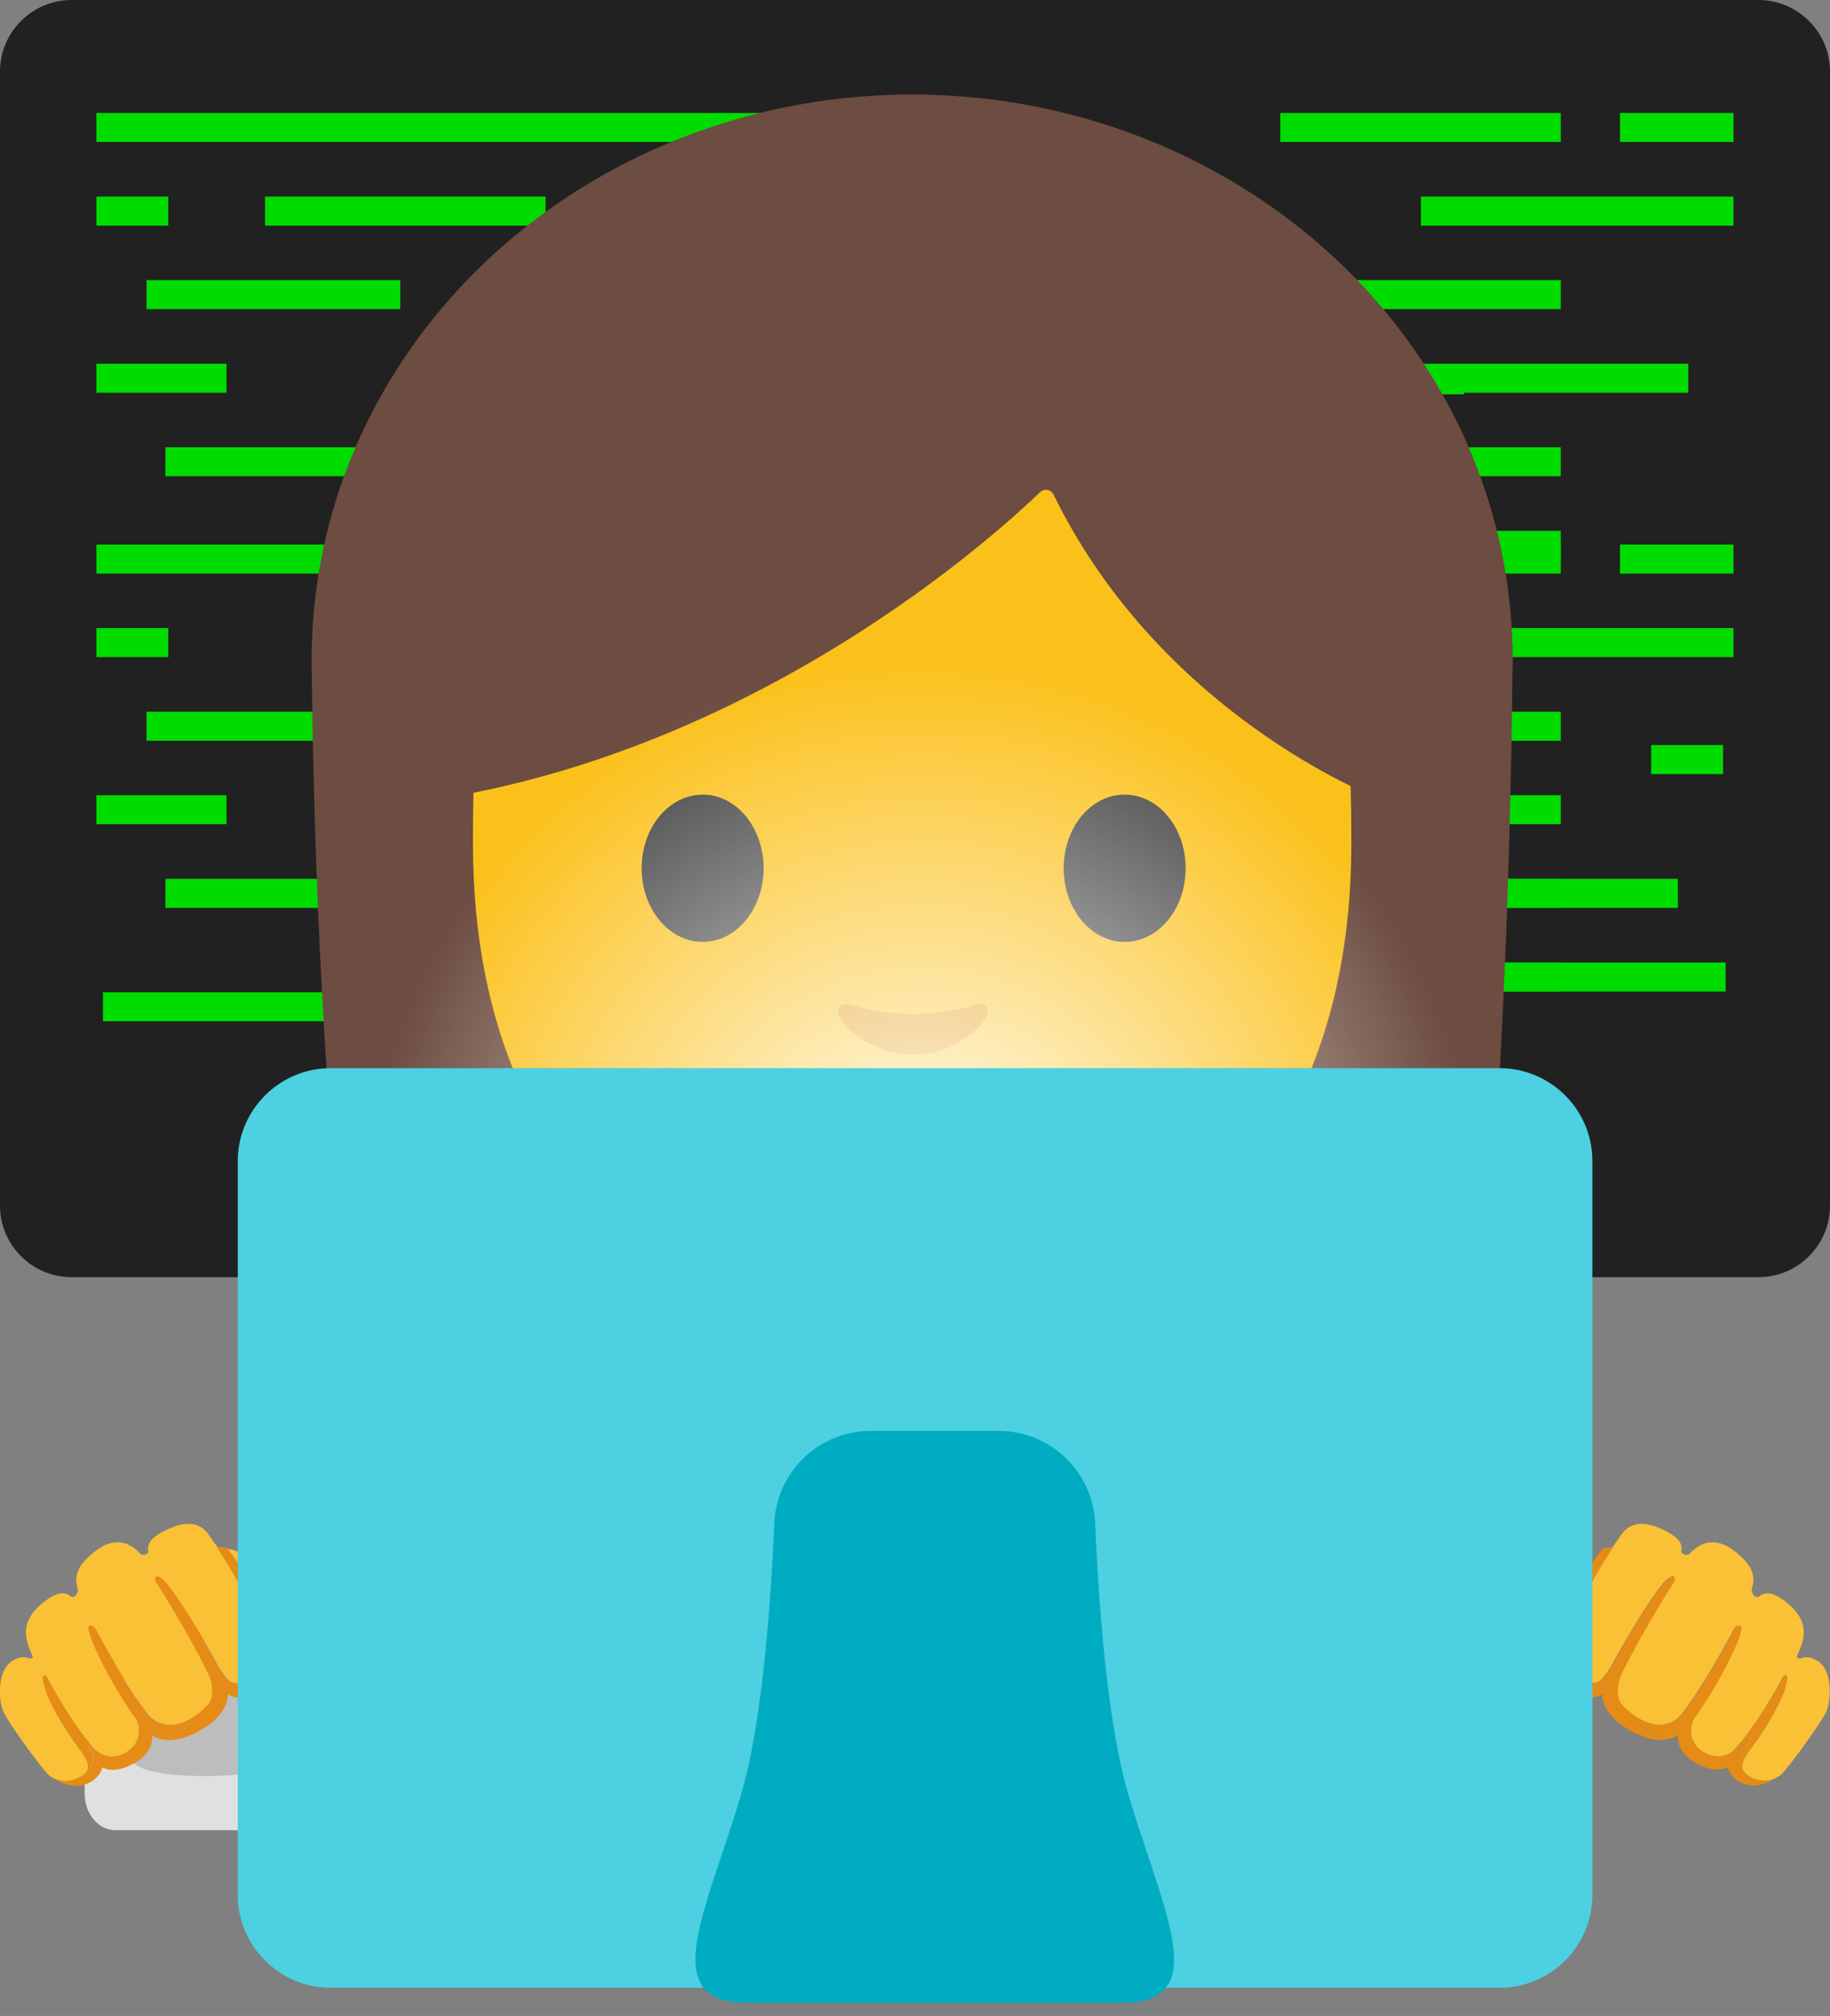 <svg id="customer" width="128" height="141" 
    xmlns="http://www.w3.org/2000/svg">
    <rect width="100%" height="100%" fill="#808080" stroke="none"/>
    <defs>
        <radialGradient cx="50.154%" cy="51.01%" fx="50.154%" fy="51.01%" r="50.012%" gradientTransform="matrix(.906 0 0 1 .047 0)" id="a">
            <stop stop-color="#FFF" offset="0%"/>
            <stop stop-color="#FFF" stop-opacity="0" offset="100%"/>
        </radialGradient>
    </defs>
    <g transform="translate(-1)" fill="none" fill-rule="evenodd">
        <path d="M124 89.33H6c-2.75 0-5-2.25-5-5V5c0-2.75 2.25-5 5-5h118c2.75 0 5 2.25 5 5v79.33c0 2.75-2.25 5-5 5z" fill="#212121" fill-rule="nonzero"/>
        <g fill="#00DC00" fill-rule="nonzero">
            <path d="M7.74 7.9h66.74v2.03H7.74zM114.31 7.9h7.94v2.03h-7.94zM90.55 7.9h19.62v2.03H90.55zM7.74 13.75h5.03v2.03H7.74zM100.39 13.75h21.86v2.03h-21.86zM19.54 13.75h19.62v2.03H19.54zM11.25 19.59H29v2.03H11.25zM90.55 19.59h19.62v2.03H90.55zM7.74 25.44h9.1v2.03h-9.1zM99.47 25.44h19.62v2.03H99.47zM12.57 31.28H69.1v2.03H12.57zM90.55 31.28h19.62v2.03H90.55zM90.55 37.13h19.62v2.03H90.55z"/>
            <path d="M51.24 25.55h52.17v2.03H51.24zM7.74 38.09h66.74v2.03H7.74zM114.31 38.09h7.94v2.03h-7.94zM90.55 38.09h19.62v2.03H90.55zM7.74 43.93h5.03v2.03H7.74zM116.49 52.11h5.03v2.03h-5.03zM100.39 43.93h21.86v2.03h-21.86zM8.2 69.4h19.62v2.03H8.2zM11.25 49.78H29v2.03H11.25zM90.55 49.78h19.62v2.03H90.55zM7.74 55.62h9.1v2.03h-9.1zM90.55 55.62h19.62v2.03H90.55zM12.57 61.47H69.1v2.03H12.57z"/>
            <path d="M61.83 61.47h56.53v2.03H61.83z"/>
            <path d="M90.55 61.47h19.62v2.03H90.55zM54.96 67.32h66.74v2.03H54.96z"/>
            <path d="M90.55 67.32h19.62v2.03H90.55z"/>
        </g>
        <path d="M29.31 113.53C22.8 91.19 22.8 45.39 22.8 45.39l84-.33s0 41.49-4.88 68.19l-72.61.28z" fill="#6D4C41" fill-rule="nonzero"/>
        <path d="M21.23 118.09v9.89h87.14v-9.89c0-15.17-21.39-22.87-43.24-22.84-21.72.03-43.9 6.78-43.9 22.84z" fill="#651FFF" fill-rule="nonzero"/>
        <ellipse cx="42.8" cy="40.11" rx="42" ry="39.5" transform="translate(22 6)" fill="#6D4C41" fill-rule="nonzero"/>
        <path d="M64.8 90.25h-9.08v9.59c0 4.34 3.7 7.86 8.26 7.86h1.65c4.56 0 8.26-3.52 8.26-7.86v-9.59H64.8z" fill="#E49500" fill-rule="nonzero"/>
        <g fill-rule="nonzero">
            <path d="M64.8 13.57c-24.35 0-30.72 18.87-30.72 45.39 0 26.51 18.89 34.6 30.72 34.6 11.83 0 30.72-8.09 30.72-34.6S89.15 13.57 64.8 13.57z" fill="#FBC11B"/>
            <path d="M74.13 78.11H64.9h-9.23c-1.06 0-1.51.71-.81 1.78.98 1.49 4.61 4.36 10.04 4.36 5.43 0 9.06-2.87 10.04-4.36.71-1.07.25-1.78-.81-1.78z" fill="#444"/>
            <g fill="#444">
                <path d="M54.41 60.73c0 2.84-1.9 5.15-4.26 5.15-2.35 0-4.27-2.3-4.27-5.15 0-2.85 1.91-5.15 4.27-5.15 2.35-.01 4.26 2.3 4.26 5.15M75.4 60.73c0 2.84 1.9 5.15 4.27 5.15 2.35 0 4.26-2.3 4.26-5.15 0-2.85-1.91-5.15-4.26-5.15-2.37-.01-4.27 2.3-4.27 5.15"/>
            </g>
            <path d="M69.31 70.27c-1.57.44-3.2.66-4.46.66-1.26 0-2.89-.22-4.46-.66-.67-.19-.94.45-.69.87.5.88 2.5 2.64 5.15 2.64 2.65 0 4.65-1.77 5.15-2.64.25-.43-.02-1.06-.69-.87z" fill="#E49500"/>
        </g>
        <path d="M73.74 34.43c-3.23 3.11-19.29 17.58-41.42 21.35V26.11S41.87 7.16 64.79 7.16c22.92 0 32.47 19.43 32.47 19.43v29.19S82.24 50.02 74.7 34.61a.599.599 0 0 0-.96-.18z" fill="#6D4C41" fill-rule="nonzero"/>
        <ellipse fill="url(#a)" fill-rule="nonzero" cx="65.4" cy="84.29" rx="43.38" ry="39.29"/>
        <g fill-rule="nonzero">
            <path d="M18.4 109.03s-.52-.71-2.21-.79c-.14-.21-.28-.4-.41-.58-.26-.35-.92-1.86-3.43-.49-.81.44-1.09.84-.96 1.41-.1.12-.28.26-.56.15-.87-.97-1.95-1.18-3.2-.2-1.42 1.11-1.42 1.9-1.16 2.69h-.01s-.06.55-.47.5c-.43-.37-.95-.37-1.76.22-2.19 1.58-1.28 3.08-.92 3.96-.05.08-.13.14-.27.13-.28-.15-.65-.15-1.14.13-1.16.66-.99 2.85-.66 3.57.36.78 2.35 3.52 3.04 4.29s2.08.71 2.77-.09c.5-.58.87-1.08-.26-2.12-.03-.03-.07-.07-.11-.1l.23-.09c.63.83 1.56 1.72 2.88.97.66-.38 1.24-1.24.71-2.41l.77-.31c.06.09.12.17.18.26.71 1.02 2.2.66 3.05.18l-.5.56-.87.36s-1.4 1.28-.05 2.7c.78.82 1.71.32 3.25-.3 1.17-.47 5.77-3.23 5.87-4.1 0 0 .9-3.45.13-5.44-.5-1.32-2.15-3.35-3.93-5.06z" fill="#FAC036"/>
            <path d="M16.93 108.32s-.63-.07-.74-.08c1.06 1.58 2.3 3.93 2.8 4.89.8 1.54 1.33 3.05-.1 4.13-.66.5-1.26.57-1.75.37-.48-.39-.91-1.19-.91-1.19-1.89-3.47-3.2-5.21-3.2-5.21-.13-.15-.41-.63-.8-.87-.5-.3-.35.23-.35.23 2.2 3.43 3.54 6.17 3.54 6.17.57 1.04.47 1.78.31 2.19-.19.5-1.28 1.2-1.28 1.2-2.22 1.33-3.24-.44-3.24-.44s-1.3-1.63-3.48-5.7c0 0-.34-.56-.55-.17 0 0 .12.69.44 1.34 0 0 .99 2.36 2.92 5.08.47 1.13-.09 1.96-.74 2.34-.79.45-1.44.31-1.97-.05-.49-.48-1.64-1.79-3.32-4.81 0 0-.33-.75-.49-.49 0 0-.17.2.29 1.36 0 0 .67 1.67 2.34 3.89.62.86.55 1.28.3 1.54-.56.56-1.49.69-2.18.36.6.37 1.64.82 2.65.19 0 0 .65-.47.7-.97 1.1.61 2.62-.53 2.62-.53.71-.55.9-1.16.88-1.69 1.46.87 3.33-.33 3.33-.33 1.64-.93 1.96-1.91 1.96-2.55.85.53 1.9.13 1.9.13 1.85-.82 1.79-2.63 1.79-2.63-.08-2.5-2.5-6.04-3.67-7.7z" fill="#E48C15"/>
        </g>
        <g fill-rule="nonzero">
            <path d="M19.8 116.32c.01.15.01.3.01.45 0 4.12-1.99 7.45-4.43 7.45-2.45 0-4.43-3.34-4.43-7.45 0-.15.01-.3.01-.45-2.42 1.75-4.04 4.9-4.04 8.49v.65c0 1.41.97 2.55 2.16 2.55h12.6c1.19 0 2.16-1.14 2.16-2.55v-.65c0-3.6-1.62-6.74-4.04-8.49z" fill="#E0E0E0"/>
            <path d="M15.38 124.22c9.04 0 4.43-3.34 4.43-7.45 0-.15-.01-.3-.01-.45-1.29-.93-2.8-1.48-4.42-1.48s-3.13.55-4.42 1.48c-.01.15-.01.3-.01.45 0 4.12-4.65 7.45 4.43 7.45z" fill="#BDBDBD"/>
        </g>
        <path d="M10.68 121.37c0 .03-.01.05-.02.08 0-.03.01-.05.02-.08zM8.33 122.77c-.05-.01-.09-.03-.13-.05.04.02.08.03.13.05zM6.96 124.01s.01-.01.01-.02l-.06.06c.02-.01.04-.02.05-.04zM7.83 122.53l.06.03c-.02-.02-.05-.03-.08-.05.01.01.02.01.02.02zM6.27 124.44c-.04.01-.07.03-.11.04.04-.02.08-.03.11-.04zM9.27 122.79c-.05.01-.1.02-.16.03.06-.01.11-.01.16-.03zM10.04 122.41c-.08.06-.16.12-.24.16.08-.04.16-.1.24-.16zM10.44 121.97c-.02.03-.04.05-.06.08.02-.03.04-.05.06-.08zM8.78 122.85c-.05 0-.11-.01-.16-.02.06.01.11.02.16.02zM10.25 122.21zM10.59 121.69c-.01.03-.03.05-.04.07.01-.03.03-.05.04-.07zM5.96 124.52c-.05.01-.1.01-.15.02.05-.01.1-.01.15-.02zM10.53 120.24s0-.01-.01-.01c.02.04.03.08.04.12 0-.04-.01-.07-.03-.11zM10.66 120.63c.01.04.01.07.02.11-.01-.04-.01-.07-.02-.11zM5.19 124.51a1.17 1.17 0 0 1-.2-.05c.06.02.13.03.2.05zM5.63 124.55c-.1 0-.21 0-.31-.02.1.02.21.03.31.02zM10.71 121.02c0 .03 0 .06-.01.09 0-.03.01-.06.01-.09z"/>
        <path d="M5.19 124.51l.13.03c.1.01.21.02.31.02.06 0 .12-.01.18-.02.05-.01.1-.01.15-.02.07-.01.13-.03.2-.05.04-.01.07-.02.11-.04.24-.08.46-.21.64-.38l.06-.06c.24-.26.3-.68-.31-1.52-1.68-2.22-2.34-3.89-2.34-3.89-.46-1.17-.29-1.36-.29-1.36.16-.26.49.49.49.49 1.67 3 2.81 4.31 3.3 4.8.02.02.05.03.08.05.1.06.2.12.3.16.04.02.09.03.13.05.1.03.2.05.3.07.05.01.1.01.16.02.11 0 .22-.01.33-.03.05-.01.1-.01.16-.03a2.301 2.301 0 0 0 .77-.38c.04-.03.07-.07.11-.1.04-.03.08-.07.11-.1.05-.05.08-.11.13-.16.02-.03.04-.05.06-.08.04-.06.08-.14.11-.21.01-.02.03-.05.04-.07.03-.08.05-.16.07-.24.01-.03.02-.05.02-.08.02-.08.02-.17.02-.26 0-.03.01-.06.01-.09 0-.09-.02-.18-.03-.28-.01-.04-.01-.07-.02-.11-.02-.09-.06-.19-.09-.28-.01-.04-.03-.08-.04-.12-1.92-2.71-2.91-5.07-2.91-5.07-.32-.66-.44-1.34-.44-1.34.21-.39.55.17.55.17 2.18 4.07 3.48 5.7 3.48 5.7s1.02 1.77 3.24.44c0 0 1.1-.71 1.28-1.2.16-.41.26-1.15-.31-2.19 0 0-1.34-2.74-3.54-6.17 0 0-.15-.54.35-.23.39.24.67.72.8.87 0 0 1.3 1.74 3.2 5.21 0 0 .42.8.91 1.19.48.2 1.09.13 1.75-.37 1.43-1.08.9-2.59.1-4.13-.5-.96-1.74-3.31-2.8-4.89.09.01.5.06.67.07-.2-.04-.42-.07-.67-.08-.14-.21-.28-.4-.41-.58-.26-.35-.92-1.86-3.43-.49-.81.44-1.09.84-.96 1.41-.1.12-.28.26-.56.15-.87-.97-1.95-1.18-3.2-.2-1.42 1.11-1.42 1.9-1.16 2.69h-.01s-.06.55-.47.5c-.43-.37-.95-.37-1.76.22-2.19 1.58-1.28 3.08-.92 3.96-.05.08-.13.14-.27.13-.28-.15-.65-.15-1.14.13-1.16.66-.99 2.85-.66 3.57.36.78 2.35 3.52 3.04 4.29.16.17.35.3.56.39.04.02.09.04.13.05.06.04.13.05.2.07z" fill="#FAC036" fill-rule="nonzero"/>
        <path d="M14.01 120.86l.5-.56c-.85.48-2.33.84-3.05-.18-.06-.09-.12-.17-.18-.26l-.77.31c.01.02.01.04.02.06 0 0 0 .01.01.01.02.04.02.07.04.11.03.1.07.19.09.28.01.04.01.07.02.11.02.09.03.19.03.28 0 .03 0 .06-.01.09 0 .09-.01.18-.02.26 0 .03-.01.05-.02.08-.02.08-.04.16-.07.24-.01.03-.03.05-.04.07-.03.07-.07.14-.11.21-.02.03-.04.05-.06.08-.04.06-.08.11-.13.16-.03.04-.07.07-.11.1-.04.03-.07.07-.11.1a2.134 2.134 0 0 1-.77.38c-.05.01-.1.02-.16.03-.11.02-.23.03-.33.03-.05 0-.11-.01-.16-.02-.1-.01-.2-.04-.3-.07-.05-.02-.09-.03-.13-.05-.1-.04-.2-.1-.3-.16l-.06-.03-.01-.01c-.35-.24-.65-.58-.9-.91l-.23.09c.04.04.08.07.11.1 1.13 1.04.75 1.54.26 2.12-.03.04-.06.06-.08.09 0 0-.01.01-.01.02-.02.01-.03.03-.05.04-.19.17-.4.3-.64.38-.04.01-.07.03-.11.04-.07.02-.13.03-.2.05-.05.01-.1.01-.15.02-.06.01-.12.01-.18.02-.1 0-.21 0-.31-.02-.05-.01-.09-.02-.13-.03a1.17 1.17 0 0 1-.2-.05c-.05-.02-.09-.03-.13-.05-.02-.01-.05-.02-.07-.03.6.37 1.64.82 2.65.19 0 0 .65-.47.7-.97 1.1.61 2.62-.53 2.62-.53.71-.55.9-1.16.88-1.69.36.22.75.3 1.14.31.17-.29.36-.46.36-.46l.86-.38zM16.93 108.32s-.03 0-.07-.01c.02.01.05.01.07.01 0 .01 0 0 0 0z" fill="#E48C15" fill-rule="nonzero"/>
        <path d="M10.68 120.74c.02.09.03.19.03.28 0-.09-.02-.19-.03-.28zM10.7 121.11c0 .09-.01.18-.02.26.02-.08.02-.17.02-.26zM10.38 122.05c-.04.06-.08.11-.13.16.05-.05.09-.11.13-.16zM10.55 121.76zM10.57 120.35c.03.1.07.19.09.28-.02-.09-.05-.18-.09-.28zM10.66 121.45zM6.27 124.44a1.876 1.876 0 0 1 0 0zM5.81 124.54c-.06.01-.12.01-.18.02.06-.01.12-.02.18-.02zM5.32 124.53c-.05-.01-.09-.02-.13-.03.04.02.08.03.13.03zM4.03 117.22s-.17.2.29 1.36c0 0 .67 1.67 2.34 3.89.61.85.55 1.26.31 1.52.03-.03.06-.05.08-.07.49-.58.87-1.08-.26-2.12-.03-.03-.07-.07-.11-.1l.23-.09c.25.33.55.66.9.91-.5-.49-1.64-1.8-3.3-4.8 0-.01-.33-.76-.48-.5zM14.97 121.04c1.64-.93 1.96-1.91 1.96-2.55.85.53 1.9.13 1.9.13 1.85-.82 1.79-2.63 1.79-2.63-.09-2.47-2.51-6-3.69-7.66-.03-.01-.05-.01-.08-.02-.16-.02-.58-.06-.67-.07 1.06 1.58 2.3 3.93 2.8 4.89.8 1.54 1.33 3.05-.1 4.13-.66.5-1.26.57-1.75.37-.48-.39-.91-1.19-.91-1.19-1.89-3.47-3.2-5.21-3.2-5.21-.13-.15-.41-.63-.8-.87-.5-.3-.35.23-.35.23 2.2 3.43 3.54 6.17 3.54 6.17.57 1.04.47 1.78.31 2.19-.19.5-1.28 1.2-1.28 1.2-2.22 1.33-3.24-.44-3.24-.44s-1.3-1.63-3.48-5.7c0 0-.34-.56-.55-.17 0 0 .12.69.44 1.34 0 0 .99 2.36 2.91 5.07-.01-.02-.01-.04-.02-.06l.77-.31c.06.09.12.17.18.26.71 1.02 2.2.66 3.05.18l-.5.56-.87.36s-.19.17-.36.46c1.14.02 2.2-.66 2.2-.66zM10.14 122.31c-.04.03-.07.07-.11.1.04-.03.08-.06.11-.1zM4.98 124.45c-.05-.02-.09-.03-.13-.05.04.02.09.04.13.05zM9.8 122.58c-.18.11-.36.17-.53.22.17-.05.34-.12.53-.22zM9.12 122.82zM8.62 122.84c-.1-.01-.2-.04-.3-.07.1.03.2.05.3.07zM8.19 122.72zM6.16 124.47c-.07.02-.13.03-.2.05.07-.01.14-.03.2-.05z" fill="#E48C15" fill-rule="nonzero"/>
        <g>
            <path d="M119.32 121.37c0 .03.01.05.02.08 0-.03-.01-.05-.02-.08zM121.67 122.77c.05-.01.09-.03.13-.05-.04.02-.08.03-.13.05zM123.04 124.01s-.01-.01-.01-.02l.06.06c-.02-.01-.04-.02-.05-.04zM122.17 122.53l-.06.03c.02-.02.05-.03.08-.05-.01.01-.02.01-.02.02zM123.73 124.44c.04.01.07.03.11.04-.04-.02-.08-.03-.11-.04zM120.73 122.79c.05.01.1.02.16.03-.06-.01-.11-.01-.16-.03zM119.96 122.41c.08.06.16.12.24.16-.08-.04-.16-.1-.24-.16zM119.56 121.97c.02.03.04.05.06.08-.02-.03-.04-.05-.06-.08zM121.22 122.85c.05 0 .11-.01.16-.02-.06.01-.11.02-.16.02zM119.75 122.21zM119.41 121.69c.01.03.03.05.04.07-.01-.03-.03-.05-.04-.07zM124.04 124.52c.05.01.1.01.15.02-.05-.01-.1-.01-.15-.02zM119.47 120.24s0-.01.01-.01c-.02.04-.03.08-.04.12 0-.04.01-.07.03-.11zM119.34 120.63c-.01.04-.01.07-.02.11.01-.04.01-.07.02-.11zM124.81 124.51c.07-.01.14-.03.2-.05-.06.02-.13.03-.2.05zM124.37 124.55c.1 0 .21 0 .31-.02-.1.02-.21.03-.31.02zM119.29 121.02c0 .03 0 .06.01.09 0-.03-.01-.06-.01-.09z"/>
            <path d="M124.81 124.51l-.13.03c-.1.01-.21.02-.31.02-.06 0-.12-.01-.18-.02-.05-.01-.1-.01-.15-.02-.07-.01-.13-.03-.2-.05a.487.487 0 0 1-.11-.04 1.73 1.73 0 0 1-.7-.44c-.24-.26-.3-.68.31-1.52 1.68-2.22 2.34-3.89 2.34-3.89.46-1.17.29-1.36.29-1.36-.16-.26-.49.49-.49.49-1.67 3-2.81 4.31-3.3 4.8-.02.02-.05.03-.08.05-.1.06-.2.12-.3.16-.04.02-.09.03-.13.05-.1.03-.2.05-.3.07-.05.01-.1.01-.16.02-.11 0-.22-.01-.33-.03-.05-.01-.1-.01-.16-.03a2.301 2.301 0 0 1-.77-.38c-.04-.03-.07-.07-.11-.1-.04-.03-.08-.07-.11-.1-.05-.05-.08-.11-.13-.16-.02-.03-.04-.05-.06-.08a1.39 1.39 0 0 1-.11-.21c-.01-.02-.03-.05-.04-.07-.03-.08-.05-.16-.07-.24-.01-.03-.02-.05-.02-.08-.02-.08-.02-.17-.02-.26 0-.03-.01-.06-.01-.09 0-.09.02-.18.03-.28.01-.04.01-.07.02-.11.02-.09.06-.19.09-.28.01-.04.03-.08.04-.12 1.92-2.71 2.91-5.07 2.91-5.07.32-.66.44-1.34.44-1.34-.21-.39-.55.17-.55.17-2.18 4.07-3.48 5.7-3.48 5.7s-1.02 1.77-3.24.44c0 0-1.1-.71-1.28-1.2-.16-.41-.26-1.15.31-2.19 0 0 1.34-2.74 3.54-6.17 0 0 .15-.54-.35-.23-.39.24-.67.72-.8.87 0 0-1.3 1.74-3.2 5.21 0 0-.42.8-.91 1.19-.48.2-1.09.13-1.75-.37-1.43-1.08-.9-2.59-.1-4.13.5-.96 1.74-3.31 2.8-4.89-.09.01-.5.06-.67.07.2-.04.42-.07.67-.08.14-.21.28-.4.41-.58.26-.35.92-1.86 3.43-.49.81.44 1.09.84.96 1.41.1.12.28.26.56.15.87-.97 1.95-1.18 3.2-.2 1.42 1.11 1.42 1.9 1.16 2.69h.01s.06.55.47.5c.43-.37.95-.37 1.76.22 2.19 1.58 1.28 3.08.92 3.96.05.08.13.14.27.13.28-.15.65-.15 1.14.13 1.16.66.99 2.85.66 3.57-.36.78-2.35 3.52-3.04 4.29-.16.17-.35.3-.56.39-.04.02-.09.04-.13.05-.06.04-.13.05-.2.07z" fill="#FAC036" fill-rule="nonzero"/>
            <path d="M115.99 120.86l-.5-.56c.85.48 2.33.84 3.05-.18.06-.09.12-.17.18-.26l.77.31c-.01.02-.01.04-.02.06 0 0 0 .01-.01.01-.02.04-.02.07-.04.11-.03.1-.07.19-.09.28-.01.04-.01.07-.02.11-.02.09-.03.19-.03.28 0 .03 0 .06.01.09 0 .09.01.18.02.26 0 .03.01.05.02.08.02.08.04.16.07.24.01.03.03.05.04.07.03.07.07.14.11.21.02.03.04.05.06.08.04.06.08.11.13.16.03.04.07.07.11.1.04.03.07.07.11.1a2.134 2.134 0 0 0 .77.38c.05.01.1.02.16.03.11.02.23.03.33.03.05 0 .11-.01.16-.02.1-.01.2-.04.3-.07.05-.02.09-.03.13-.05.1-.04.2-.1.3-.16l.06-.03.01-.01c.35-.24.65-.58.9-.91l.23.09c-.04.04-.08.07-.11.1-1.13 1.04-.75 1.54-.26 2.12.02.03.06.05.08.07 0 0 .01.01.01.02.02.01.03.03.05.04.19.17.4.3.64.38.04.01.07.03.11.04.07.02.13.03.2.05.05.01.1.01.15.02.06.01.12.01.18.02.1 0 .21 0 .31-.02.05-.01.09-.02.13-.03.07-.01.14-.03.2-.05.05-.02.09-.03.13-.05.02-.01.05-.02.07-.03-.6.37-1.64.82-2.65.19 0 0-.65-.47-.7-.97-1.1.61-2.62-.53-2.62-.53-.71-.55-.9-1.16-.88-1.69-.36.22-.75.3-1.14.31-.17-.29-.36-.46-.36-.46l-.86-.36zM113.07 108.32s.03 0 .07-.01c-.02.01-.05.01-.07.01 0 .01 0 0 0 0z" fill="#E48C15" fill-rule="nonzero"/>
            <path d="M119.32 120.74c-.02.09-.03.19-.03.28 0-.09.02-.19.03-.28zM119.3 121.11c0 .09.01.18.02.26-.02-.08-.02-.17-.02-.26zM119.62 122.05c.04.06.08.11.13.16-.05-.05-.09-.11-.13-.16zM119.45 121.76zM119.43 120.35c-.03.1-.07.19-.09.28.02-.09.05-.18.09-.28zM119.34 121.45zM123.73 124.44a1.876 1.876 0 0 0 0 0zM124.19 124.54c.06.01.12.01.18.02-.06-.01-.12-.02-.18-.02zM124.68 124.53c.05-.01.09-.02.13-.03-.04.02-.08.03-.13.03zM125.97 117.22s.17.2-.29 1.36c0 0-.67 1.67-2.34 3.89-.61.85-.55 1.26-.31 1.52-.03-.03-.06-.05-.08-.07-.49-.58-.87-1.08.26-2.12.03-.03.07-.07.11-.1l-.23-.09c-.25.33-.55.66-.9.91.5-.49 1.64-1.8 3.3-4.8 0-.01.33-.76.48-.5zM115.03 121.04c-1.64-.93-1.96-1.91-1.96-2.55-.85.53-1.9.13-1.9.13-1.85-.82-1.79-2.63-1.79-2.63.09-2.47 2.51-6 3.69-7.66.03-.01.05-.01.08-.02.16-.02.58-.06.67-.07-1.06 1.58-2.3 3.93-2.8 4.89-.8 1.54-1.33 3.05.1 4.13.66.5 1.26.57 1.75.37.48-.39.91-1.19.91-1.19 1.89-3.47 3.2-5.21 3.2-5.21.13-.15.41-.63.8-.87.5-.3.35.23.35.23-2.2 3.43-3.54 6.17-3.54 6.17-.57 1.04-.47 1.78-.31 2.19.19.5 1.28 1.2 1.28 1.2 2.22 1.33 3.24-.44 3.24-.44s1.3-1.63 3.48-5.7c0 0 .34-.56.55-.17 0 0-.12.69-.44 1.34 0 0-.99 2.36-2.91 5.07.01-.02.01-.04.02-.06l-.77-.31c-.06.09-.12.17-.18.26-.71 1.02-2.2.66-3.05.18l.5.56.87.36s.19.17.36.46c-1.14.02-2.2-.66-2.2-.66zM119.86 122.31c.04.03.07.07.11.1-.04-.03-.08-.06-.11-.1zM125.02 124.45c.05-.02.09-.03.13-.05-.04.02-.09.04-.13.05zM120.2 122.58c.18.11.36.17.53.22a2.85 2.85 0 0 1-.53-.22zM120.88 122.82zM121.38 122.84c.1-.01.2-.04.3-.07-.1.03-.2.05-.3.07zM121.81 122.72zM123.84 124.47c.07.02.13.03.2.05a1.17 1.17 0 0 1-.2-.05z" fill="#E48C15" fill-rule="nonzero"/>
        </g>
        <g fill-rule="nonzero">
            <path d="M105.87 74.71H24.13c-3.58 0-6.5 2.93-6.5 6.5v51.32c0 3.58 2.93 6.5 6.5 6.5h81.75a6.5 6.5 0 0 0 6.5-6.5V81.21c0-3.59-2.91-6.5-6.51-6.5z" fill="#4DD0E1"/>
            <path d="M79.88 125.35c-1.43-4.91-2.03-13.09-2.28-18.81a6.757 6.757 0 0 0-6.75-6.46H61.91a6.75 6.75 0 0 0-6.75 6.46c-.25 5.72-.85 13.91-2.28 18.81-2.37 8.13-6.08 14.73.36 14.73h26.28c6.44 0 2.73-6.6.36-14.73z" fill="#00ACC1"/>
        </g>
    </g>
</svg>